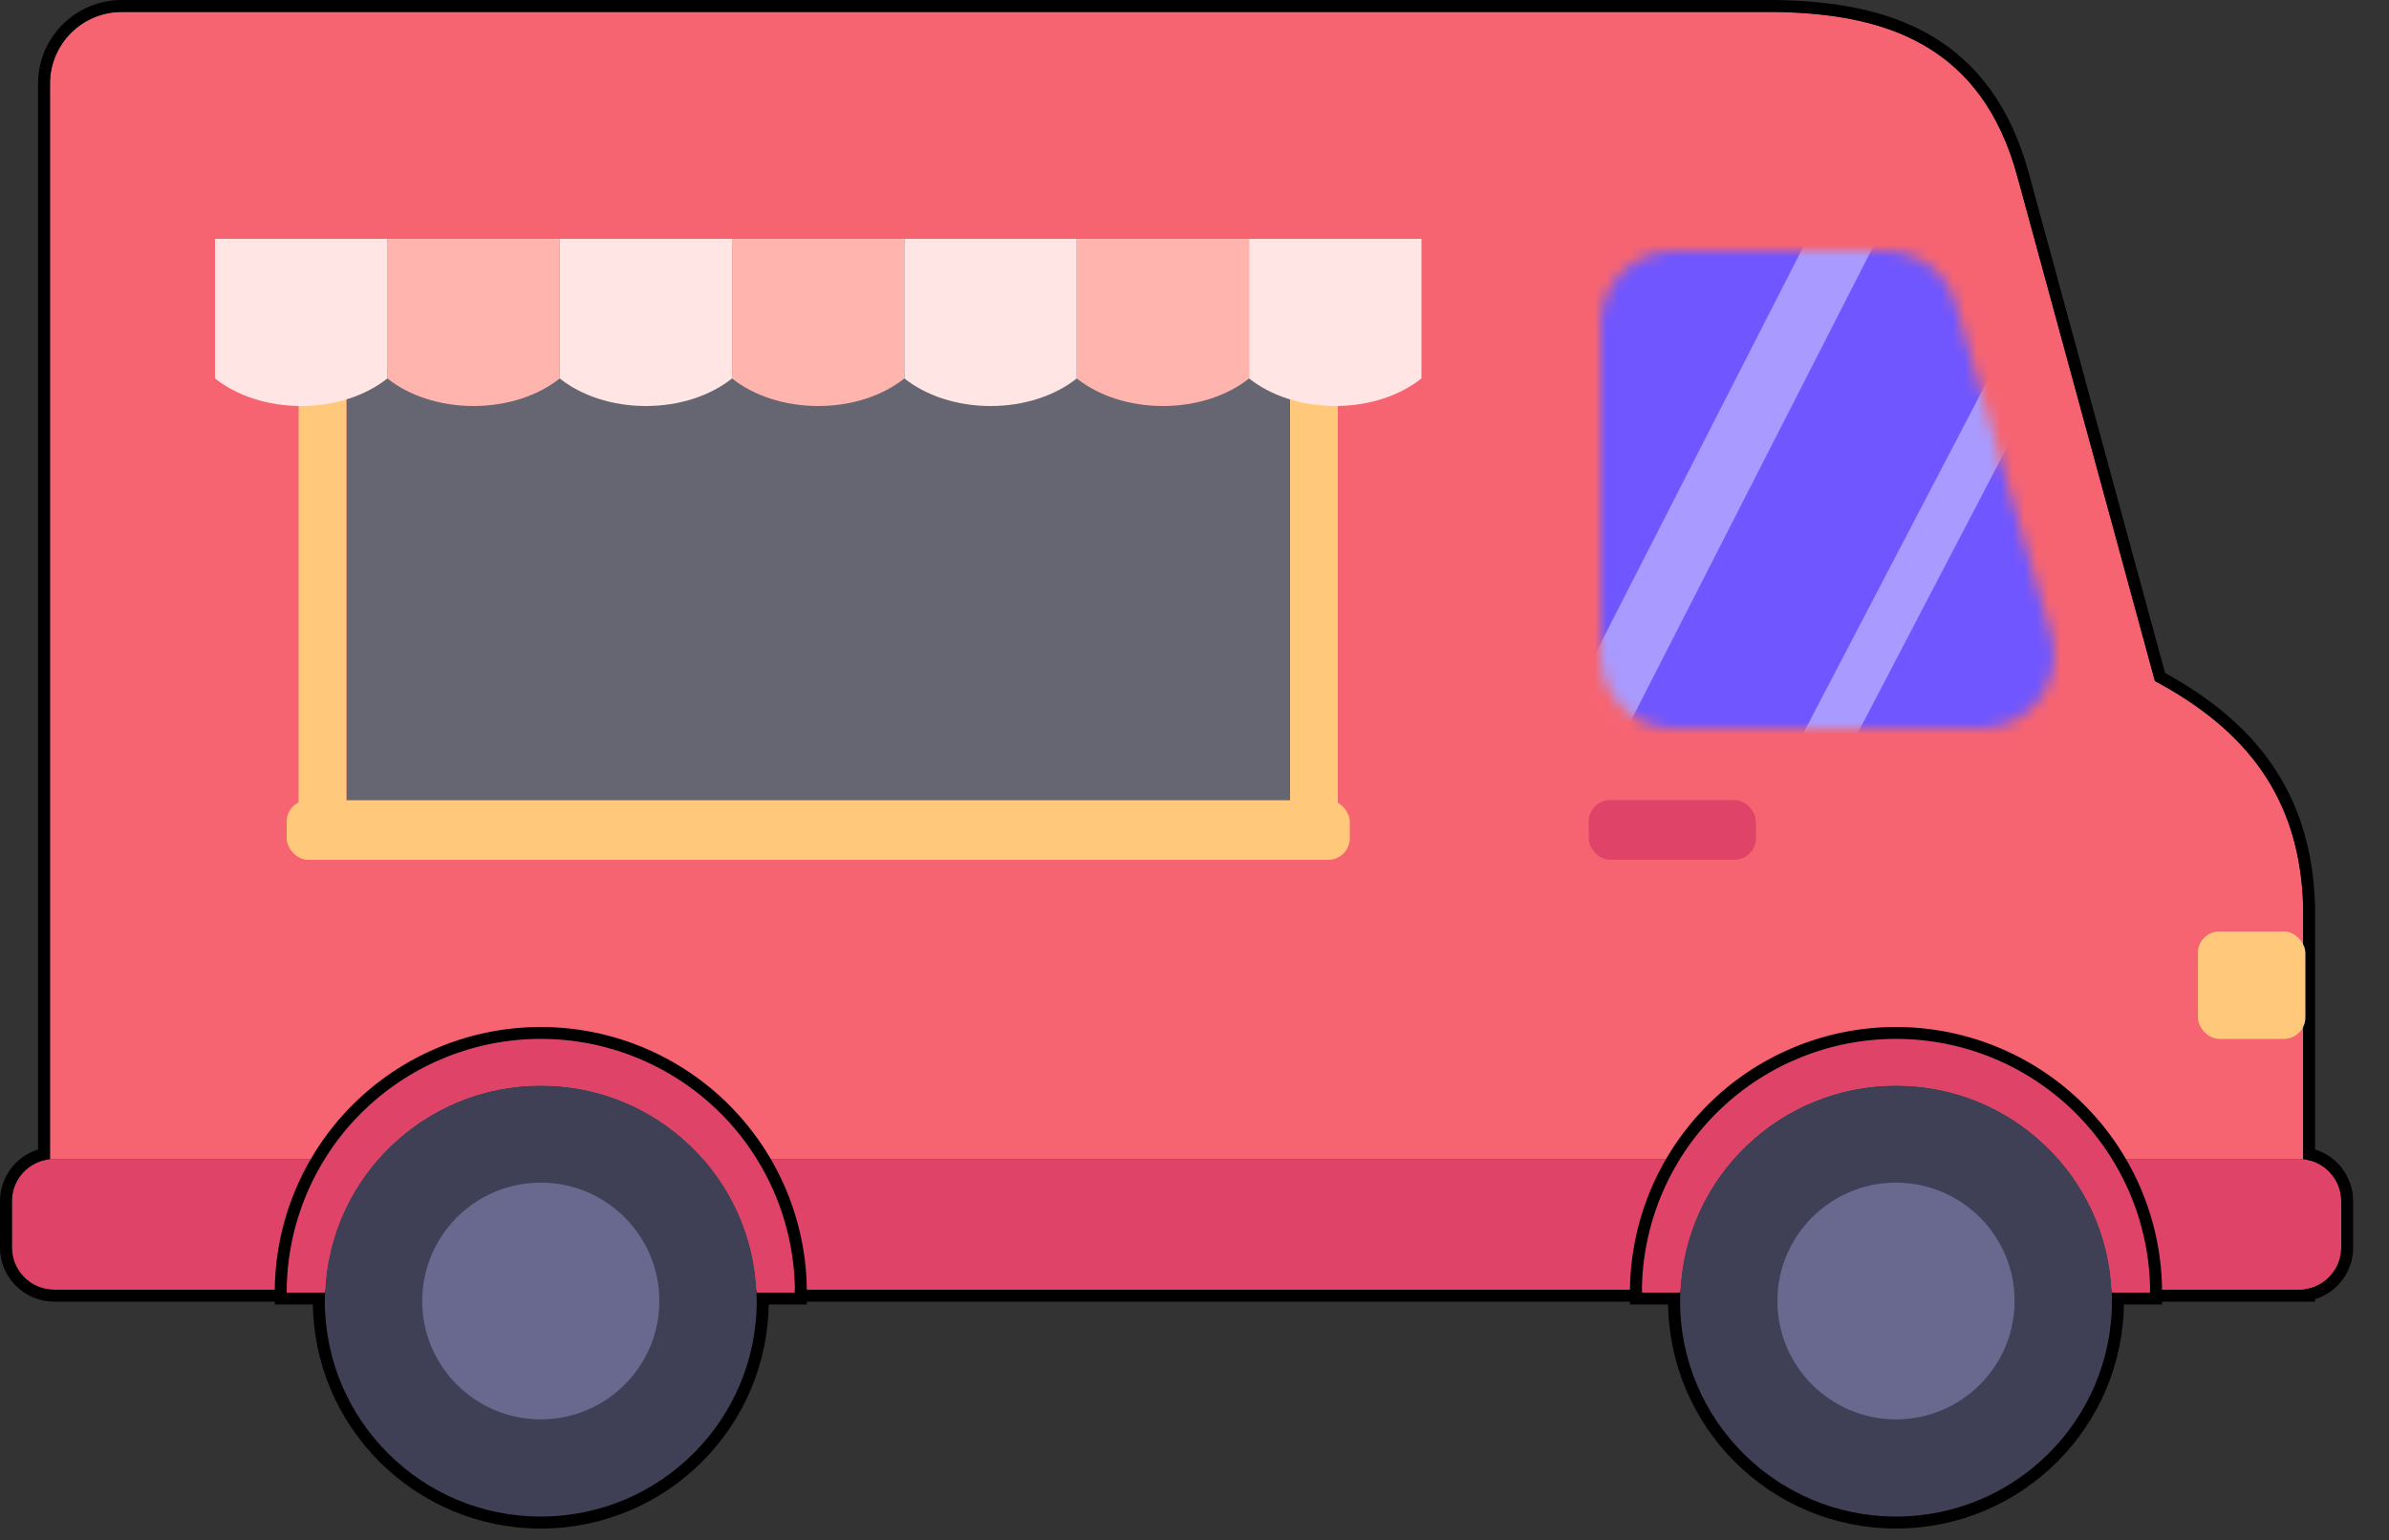 <svg width="200" height="129" viewBox="0 0 200 129" fill="none" xmlns="http://www.w3.org/2000/svg">
<rect x="0" y="0" width="200" height="129" fill="#333333" stroke="none"/>
<path fill-rule="evenodd" clip-rule="evenodd" d="M10.201 1H148.402C152.923 1.05 157.294 1.669 160.916 3.708C164.546 5.753 167.406 9.213 168.921 14.903L180.402 57.029C184.162 59.045 187.191 61.453 189.317 64.501C191.457 67.569 192.674 71.275 192.813 75.859L192.813 75.863L192.815 76.04V97.07C192.698 97.059 192.58 97.053 192.461 97.053H4.539C4.42 97.053 4.302 97.059 4.185 97.07V7.003C4.185 3.688 6.879 1 10.201 1ZM192.461 108C192.58 108 192.698 107.994 192.815 107.983V108H192.461Z" fill="#F66471"/>
<path d="M10.201 108H192.461C192.58 108 192.698 107.994 192.815 107.983C194.603 107.805 196 106.3 196 104.469V100.584C196 98.753 194.603 97.247 192.815 97.07C192.698 97.059 192.58 97.053 192.461 97.053H4.539C4.42 97.053 4.302 97.059 4.185 97.07L4.177 97.071C2.393 97.252 1 98.756 1 100.584V104.469C1 106.419 2.584 108 4.539 108H10.201Z" fill="#DF4368"/>
<path d="M193.314 96.644C195.135 97.035 196.5 98.649 196.5 100.584V104.469C196.5 106.404 195.135 108.017 193.314 108.408V108.5H4.539C2.309 108.5 0.5 106.696 0.5 104.469V100.584C0.5 98.649 1.865 97.035 3.686 96.644V7.003C3.686 3.41 6.604 0.5 10.201 0.5H148.407L149.26 0.517C153.516 0.634 157.665 1.303 161.162 3.272L161.512 3.476C165.104 5.616 167.905 9.15 169.402 14.773H169.403L180.828 56.692C184.547 58.713 187.58 61.136 189.728 64.215L190.129 64.814C192.08 67.85 193.18 71.466 193.312 75.844V75.845L193.313 75.849V75.858L193.314 76.035V96.644Z" stroke="black"/>
<rect x="24" y="67" width="89" height="5" rx="1.8" fill="#FFC87B"/>
<rect x="29" y="20" width="79" height="47" fill="#656672"/>
<path d="M176.809 108.947C176.809 118.917 168.714 127 158.727 127C148.741 127 140.645 118.917 140.645 108.947C140.645 108.71 140.65 108.474 140.659 108.239C141.032 98.597 148.978 90.894 158.727 90.894C168.476 90.894 176.423 98.597 176.795 108.239C176.805 108.474 176.809 108.71 176.809 108.947Z" fill="#3F3F56"/>
<path d="M168.655 108.947C168.655 114.421 164.21 118.858 158.727 118.858C153.245 118.858 148.8 114.421 148.8 108.947C148.8 103.473 153.245 99.035 158.727 99.035C164.21 99.035 168.655 103.473 168.655 108.947Z" fill="#69688F"/>
<path d="M180 108.239C180 102.606 177.759 97.204 173.769 93.221C169.78 89.238 164.369 87 158.727 87C153.085 87 147.675 89.238 143.685 93.221C139.696 97.204 137.455 102.606 137.455 108.239H140.659C141.032 98.597 148.978 90.894 158.727 90.894C168.476 90.894 176.423 98.597 176.795 108.239H180Z" fill="#DF4368"/>
<path d="M63.355 108.947C63.355 118.917 55.259 127 45.273 127C35.286 127 27.191 118.917 27.191 108.947C27.191 108.71 27.195 108.474 27.205 108.239C27.577 98.597 35.524 90.894 45.273 90.894C55.022 90.894 62.968 98.597 63.341 108.239C63.35 108.474 63.355 108.71 63.355 108.947Z" fill="#3F3F56"/>
<path d="M55.2 108.947C55.2 114.421 50.755 118.858 45.273 118.858C39.79 118.858 35.346 114.421 35.346 108.947C35.346 103.473 39.79 99.035 45.273 99.035C50.755 99.035 55.2 103.473 55.2 108.947Z" fill="#69688F"/>
<path d="M66.546 108.239C66.546 102.606 64.304 97.204 60.315 93.221C56.325 89.238 50.915 87 45.273 87C39.631 87 34.22 89.238 30.231 93.221C26.241 97.204 24 102.606 24 108.239H27.205C27.577 98.597 35.524 90.894 45.273 90.894C55.022 90.894 62.968 98.597 63.341 108.239H66.546Z" fill="#DF4368"/>
<path d="M45.813 86.507C51.392 86.645 56.712 88.918 60.668 92.867C64.751 96.944 67.046 102.474 67.046 108.239V108.739H63.851C63.851 108.808 63.855 108.878 63.855 108.947C63.854 119.194 55.534 127.5 45.273 127.5C35.011 127.5 26.691 119.194 26.69 108.947C26.69 108.878 26.694 108.808 26.694 108.739H23.5V108.239C23.5 102.474 25.794 96.944 29.877 92.867L30.265 92.49C34.307 88.65 39.679 86.5 45.273 86.5L45.813 86.507ZM158.728 86.5C164.502 86.5 170.04 88.79 174.123 92.867C178.206 96.944 180.5 102.474 180.5 108.239V108.739H177.306C177.306 108.808 177.31 108.878 177.31 108.947C177.309 119.194 168.989 127.5 158.728 127.5C148.466 127.5 140.146 119.194 140.146 108.947C140.146 108.878 140.149 108.808 140.149 108.739H136.954V108.239C136.954 102.474 139.249 96.944 143.332 92.867L143.719 92.49C147.761 88.649 153.134 86.5 158.728 86.5Z" stroke="black"/>
<rect x="184" y="78" width="9" height="9" rx="1.8" fill="#FFC87B"/>
<rect x="133" y="67" width="14" height="5" rx="1.8" fill="#DF4368"/>
<rect x="108" y="20" width="4" height="51" fill="#FFC87B"/>
<rect x="25" y="20" width="4" height="51" fill="#FFC87B"/>
<path d="M32.429 31.69C34.207 33.108 36.78 34 39.643 34C42.505 34 45.079 33.108 46.857 31.69V20H32.429V31.69Z" fill="#FFB4AD"/>
<path d="M46.857 31.69C48.636 33.108 51.209 34 54.071 34C56.934 34 59.507 33.108 61.286 31.69V20H46.857V31.69Z" fill="#FFE5E3"/>
<path d="M61.286 31.69C63.064 33.108 65.638 34 68.5 34C71.362 34 73.936 33.108 75.714 31.69V20H61.286V31.69Z" fill="#FFB4AD"/>
<path d="M32.429 31.69V20H18V31.69C19.778 33.108 22.352 34 25.214 34C28.077 34 30.65 33.108 32.429 31.69Z" fill="#FFE5E3"/>
<path d="M75.714 31.69C77.493 33.108 80.066 34 82.929 34C85.791 34 88.365 33.108 90.143 31.69V20H75.714V31.69Z" fill="#FFE5E3"/>
<path d="M90.143 31.69C91.921 33.108 94.495 34 97.357 34C100.22 34 102.793 33.108 104.571 31.69V20H90.143V31.69Z" fill="#FFB4AD"/>
<path d="M104.571 31.69C106.35 33.108 108.923 34 111.786 34C114.648 34 117.222 33.108 119 31.69V20H104.571V31.69Z" fill="#FFE5E3"/>
<mask id="mask0_306_271" style="mask-type:alpha" maskUnits="userSpaceOnUse" x="134" y="21" width="38" height="40">
<path d="M134 27.14C134 23.749 136.749 21 140.14 21H157.827C160.562 21 162.967 22.809 163.726 25.436L171.734 53.156C172.868 57.082 169.922 61 165.835 61H140.14C136.749 61 134 58.251 134 54.86V27.14Z" fill="#6F56FF"/>
</mask>
<g mask="url(#mask0_306_271)">
<rect x="131" y="19" width="44" height="46" fill="#6F56FF"/>
<path d="M167.365 30L171 31.749L153.635 65L150 63.251L167.365 30Z" fill="#A99AFF"/>
<path d="M152.327 18L157 20.299L134.673 64L130 61.701L152.327 18Z" fill="#A99AFF"/>
</g>
</svg>
